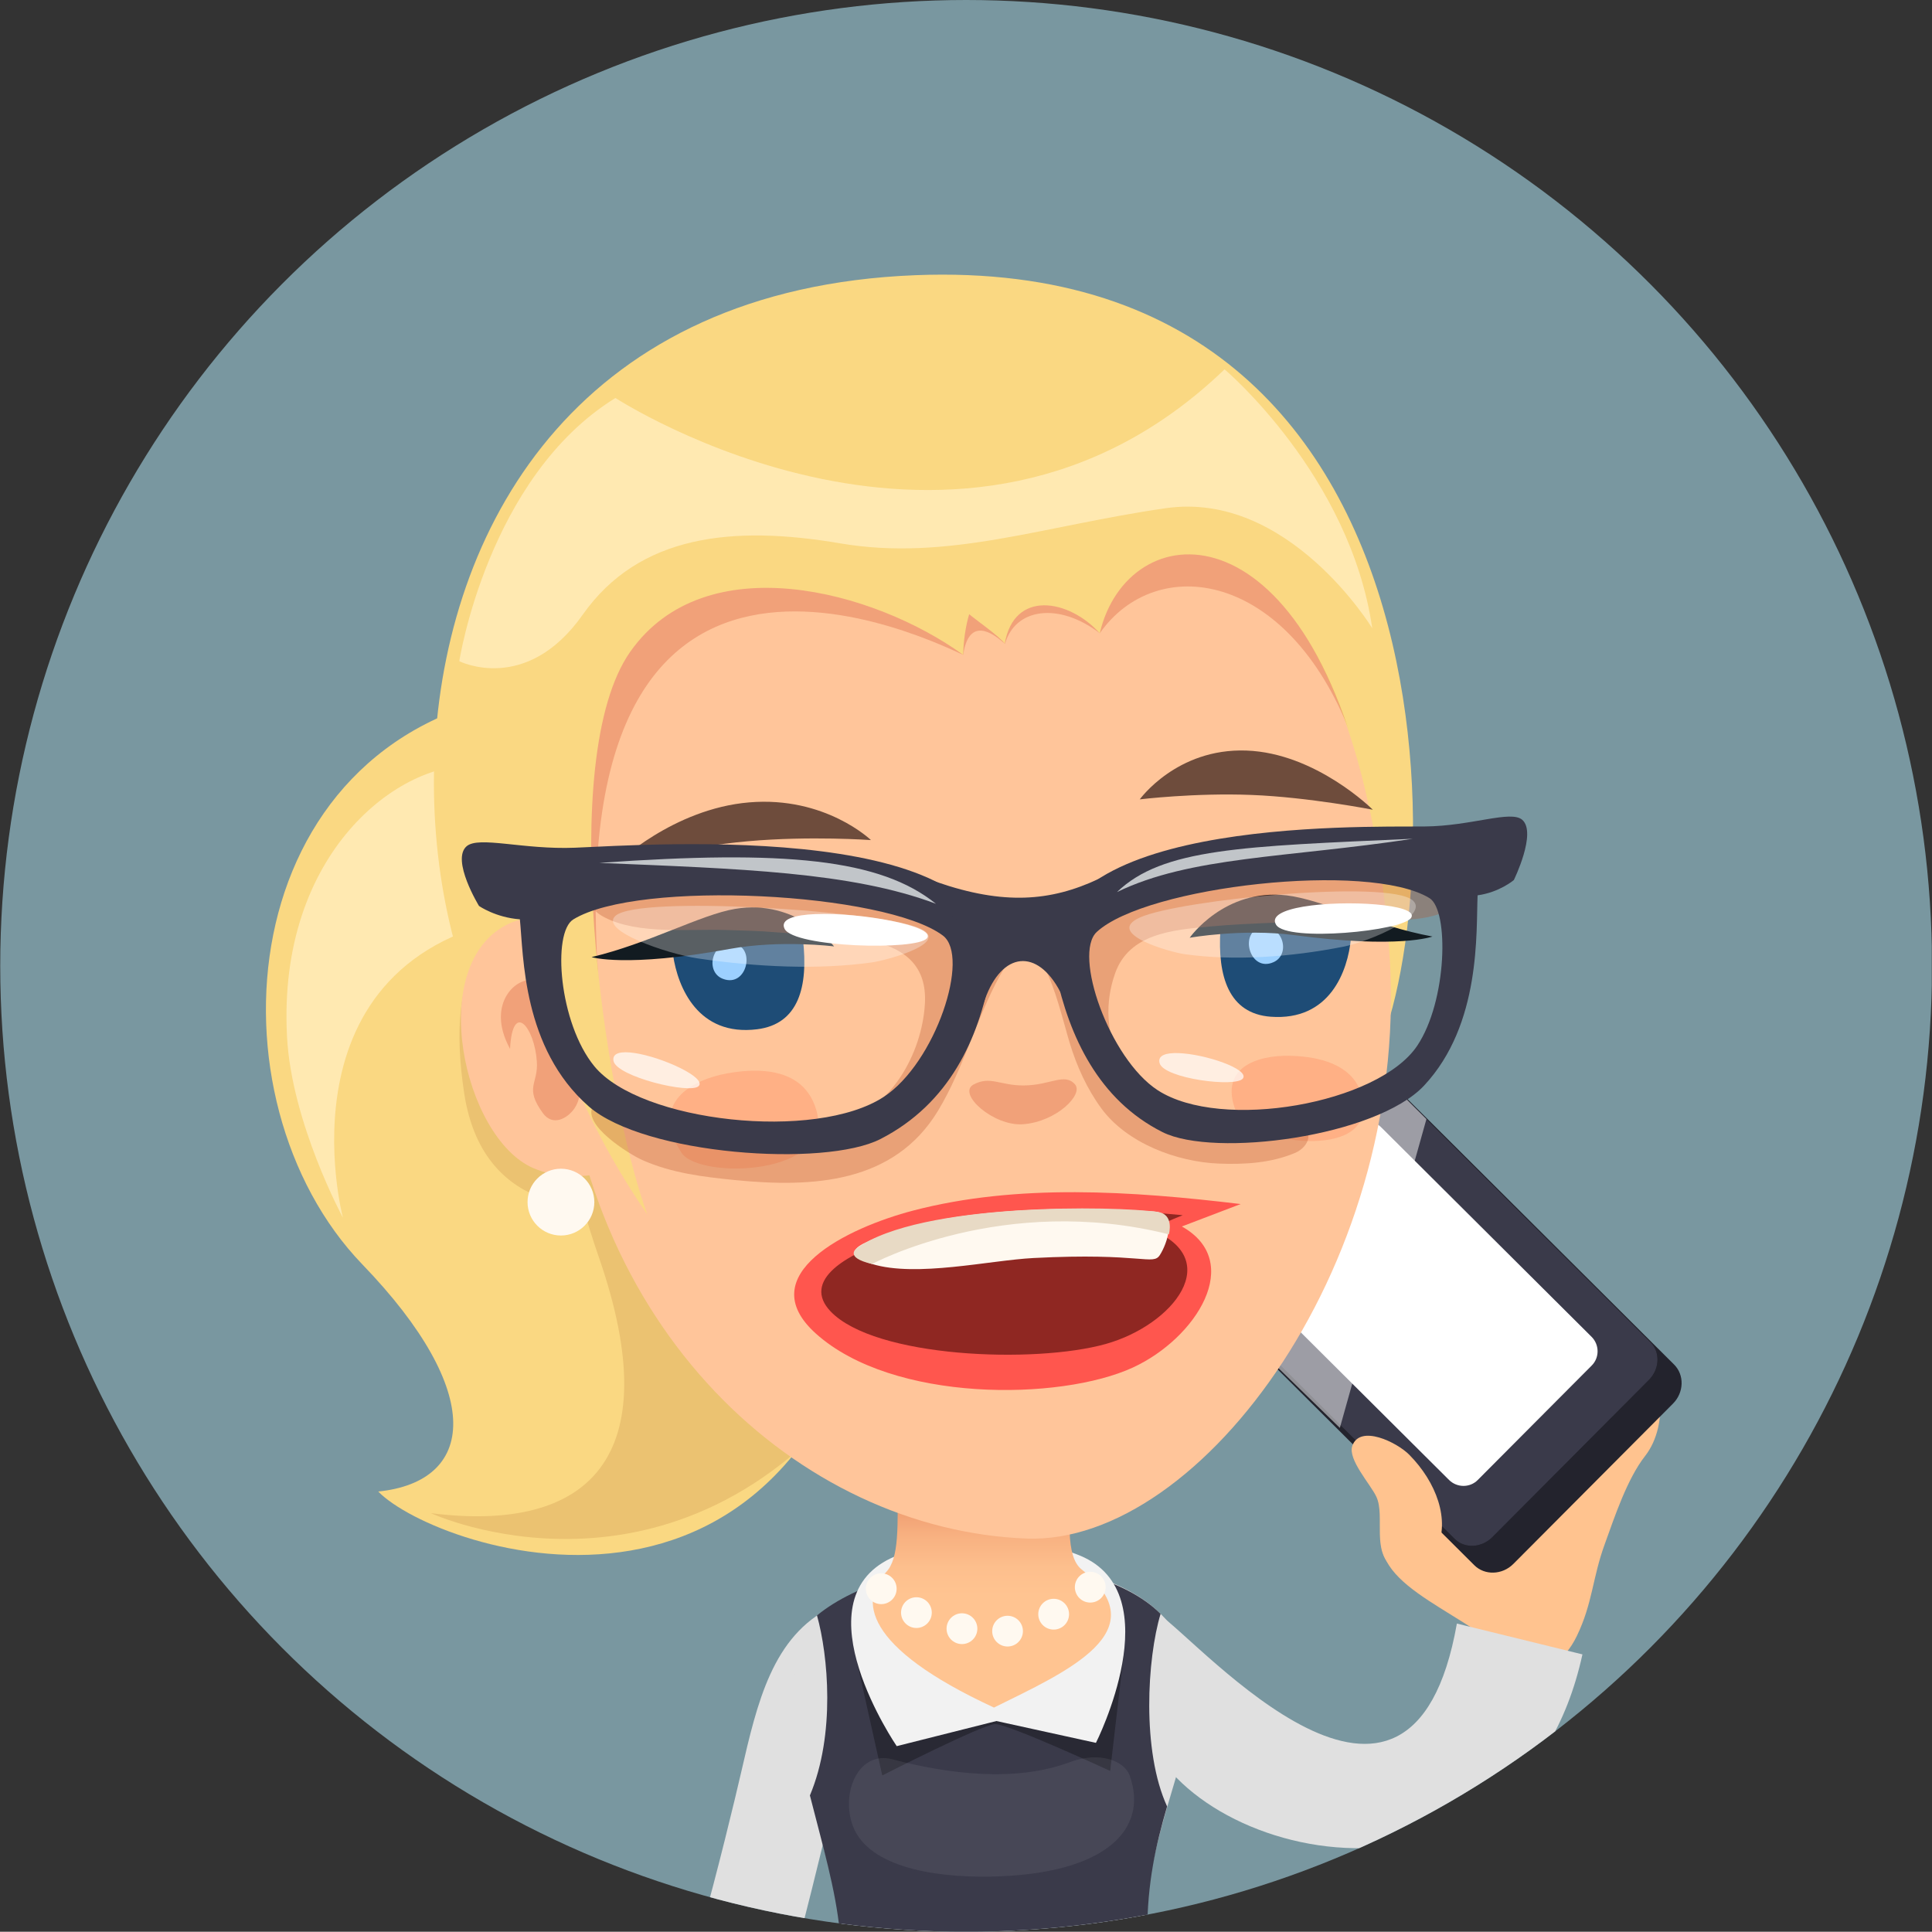 <?xml version="1.0" encoding="iso-8859-1"?>
<!-- Generator: Adobe Illustrator 16.0.0, SVG Export Plug-In . SVG Version: 6.00 Build 0)  -->
<!DOCTYPE svg PUBLIC "-//W3C//DTD SVG 1.1//EN" "http://www.w3.org/Graphics/SVG/1.1/DTD/svg11.dtd">
<svg version="1.1" xmlns="http://www.w3.org/2000/svg" xmlns:xlink="http://www.w3.org/1999/xlink" x="0px" y="0px"
	 width="66.008px" height="66px" viewBox="0 0 66.008 66" style="enable-background:new 0 0 66.008 66;" xml:space="preserve">
<rect x="0" y="0" width="66.008" height="66" fill="#333333" stroke="none"/>
<g id="Layer_43">
	<g>
		<defs>
			<circle id="SVGID_1_" cx="33.008" cy="33" r="33"/>
		</defs>
		<clipPath id="SVGID_2_">
			<use xlink:href="#SVGID_1_"  style="overflow:visible;"/>
		</clipPath>
		<rect style="clip-path:url(#SVGID_2_);fill:#7997A0;" width="66" height="65.998"/>
		<path style="clip-path:url(#SVGID_2_);fill:#E0E0E0;" d="M29.912,57.74l-1.492-2.839c-2.025,0.994-2.547,3.257-3.099,5.655
			c-0.199,0.869-0.807,3.39-1.383,5.441h3.433c0.482-1.873,1.013-4.083,1.166-4.75C28.898,59.677,29.273,58.054,29.912,57.74z"/>
		<path style="clip-path:url(#SVGID_2_);fill:#FFC38F;" d="M48.165,50.482c-2.389,2.908,0.013,3.738,2.298,5.25
			c1.142,0.754,2.494,2.066,3.417,0.149c0.53-1.101,0.53-1.979,0.942-3.11c0.344-0.95,0.77-2.242,1.383-3.025
			C57.89,47.596,55.561,41.484,48.165,50.482z"/>
		<path style="clip-path:url(#SVGID_2_);fill:#23232D;" d="M47.438,36.904c-0.357-0.355-0.955-0.336-1.331,0.041l-5.46,5.482
			c-0.376,0.378-0.392,0.978-0.036,1.332l9.759,9.717c0.355,0.354,0.955,0.336,1.333-0.042l5.458-5.481
			c0.375-0.378,0.392-0.978,0.036-1.332L47.438,36.904z"/>
		<path style="clip-path:url(#SVGID_2_);fill:#141418;" d="M47.082,36.59c-0.341-0.339-0.919-0.313-1.288,0.058l-5.35,5.372
			c-0.368,0.371-0.394,0.95-0.052,1.289l9.307,9.268c0.34,0.338,0.918,0.312,1.289-0.06l5.348-5.371
			c0.369-0.371,0.394-0.95,0.053-1.289L47.082,36.59z"/>
		<path style="clip-path:url(#SVGID_2_);fill:#3A3A4A;" d="M47.082,36.59c-0.341-0.339-0.919-0.313-1.288,0.058l-5.35,5.372
			c-0.368,0.371-0.394,0.95-0.052,1.289l9.307,9.268c0.34,0.338,0.918,0.312,1.289-0.06l5.348-5.371
			c0.369-0.371,0.394-0.95,0.053-1.289L47.082,36.59z"/>
		<path style="clip-path:url(#SVGID_2_);fill:#FFFFFF;" d="M47.183,38.509c-0.272-0.271-0.714-0.273-0.981-0.005l-3.899,3.916
			c-0.267,0.269-0.263,0.709,0.01,0.981l7.193,7.161c0.272,0.271,0.714,0.273,0.98,0.005l3.899-3.916
			c0.267-0.269,0.263-0.71-0.01-0.98L47.183,38.509z"/>
		<path style="opacity:0.5;clip-path:url(#SVGID_2_);fill:#FFFFFF;" d="M45.794,36.647l-5.35,5.372
			c-0.368,0.371-0.176,1.401,0.166,1.74l5.167,5.026l2.958-10.551l-1.653-1.646C46.741,36.251,46.163,36.277,45.794,36.647z"/>
		<path style="clip-path:url(#SVGID_2_);fill:#FFC38F;" d="M46.203,49.396c-0.165,0.467,0.631,1.325,0.823,1.745
			c0.31,0.672-0.199,1.918,0.61,2.442c0.655,0.426,1.187-0.079,1.444-0.637c0.477-1.021-0.011-2.313-0.932-3.244
			C47.724,49.274,46.467,48.66,46.203,49.396z"/>
		<path style="clip-path:url(#SVGID_2_);fill:#E0E0E0;" d="M39.609,55.164c-0.504-0.342-0.868,2.549-0.515,3.775
			c1.321,4.593,12.814,7.425,14.971-2.416l-4.29-1.053C48.193,64.407,41.035,56.133,39.609,55.164z"/>
		<path style="clip-path:url(#SVGID_2_);fill:#E0E0E0;" d="M39.68,55.164c-2.4-2.433-8.704-2.244-11.341-0.175
			c-2.715,2.131-0.122,7.188,0.458,11.009h10.281C39.319,60.965,42.339,57.856,39.68,55.164z"/>
		<path style="clip-path:url(#SVGID_2_);fill:#3A3A4A;" d="M39.875,61.719c-0.873-1.897-0.681-5.063-0.223-6.581
			c-2.41-2.393-8.995-2.191-11.739,0.054c0.38,1.359,0.637,4.059-0.242,6.15c0.437,1.721,0.878,3.211,1.021,4.656h10.504
			C39.201,64.335,39.481,63.067,39.875,61.719z"/>
		<path style="opacity:0.3;clip-path:url(#SVGID_2_);" d="M29.266,56.718l0.877,3.941c0,0,3.438-1.754,3.861-1.754
			c0.463,0,3.926,1.6,3.926,1.6l0.471-4.06c0,0-3.633,2.249-4.384,2.252C33.459,58.699,29.266,56.718,29.266,56.718z"/>
		<path style="clip-path:url(#SVGID_2_);fill:#F2F2F2;" d="M36.913,53.154c-1.749-0.735-4.85-0.686-6.474,0.083
			c-3.169,1.501,0.198,6.421,0.198,6.421l3.407-0.858l3.399,0.746C37.444,59.546,40.016,54.457,36.913,53.154z"/>
		<linearGradient id="SVGID_3_" gradientUnits="userSpaceOnUse" x1="33.887" y1="51.288" x2="33.887" y2="54.499">
			<stop  offset="0" style="stop-color:#EE996D"/>
			<stop  offset="0.016" style="stop-color:#EE9A6E"/>
			<stop  offset="0.373" style="stop-color:#F8B181"/>
			<stop  offset="0.709" style="stop-color:#FDBF8D"/>
			<stop  offset="1" style="stop-color:#FFC491"/>
		</linearGradient>
		<path style="clip-path:url(#SVGID_2_);fill:url(#SVGID_3_);" d="M36.952,53.619c-0.554-0.441-0.42-1.801-0.331-3.376
			c0.206-3.57-5.96-3.703-5.953,0.193c0.002,1.728,0.063,2.809-0.4,3.284c-0.896,0.921-0.813,2.538,3.692,4.62
			C36.418,57.123,39.612,55.737,36.952,53.619z"/>
		<circle style="clip-path:url(#SVGID_2_);fill:#FFF9F0;" cx="30.108" cy="54.28" r="0.526"/>
		<circle style="clip-path:url(#SVGID_2_);fill:#FFF9F0;" cx="31.31" cy="55.096" r="0.525"/>
		<circle style="clip-path:url(#SVGID_2_);fill:#FFF9F0;" cx="32.866" cy="55.645" r="0.526"/>
		<circle style="clip-path:url(#SVGID_2_);fill:#FFF9F0;" cx="34.424" cy="55.729" r="0.525"/>
		<circle style="clip-path:url(#SVGID_2_);fill:#FFF9F0;" cx="37.249" cy="54.227" r="0.526"/>
		<circle style="clip-path:url(#SVGID_2_);fill:#FFF9F0;" cx="35.999" cy="55.15" r="0.526"/>
		<path style="opacity:0.07;clip-path:url(#SVGID_2_);fill:#FFFFFF;" d="M36.563,60.201c-1.874,0.701-4.154,0.41-6.077-0.094
			c-1.104-0.291-1.728,1.03-1.389,2.158c0.449,1.497,2.742,1.886,4.741,1.85c3.942-0.07,5.421-1.617,4.755-3.459
			C38.416,60.163,37.572,59.825,36.563,60.201z"/>
		<path style="clip-path:url(#SVGID_2_);fill:#FAD882;" d="M17.863,23.668c-10.011,1.616-10.901,13.913-5.484,19.53
			c4.244,4.399,3.856,7.421,0.544,7.761c1.983,2.05,15.199,6.604,17.397-9.825C32.518,24.707,22.656,22.893,17.863,23.668z"/>
		<path style="clip-path:url(#SVGID_2_);fill:#FFE9B1;" d="M16.272,26.161c-2.584-0.188-6.8,2.938-6.466,9.252
			c0.152,2.941,1.91,6.19,1.91,6.19s-2.439-9.21,6.605-10.37C28.249,29.961,16.272,26.161,16.272,26.161z"/>
		<path style="clip-path:url(#SVGID_2_);fill:#EBC271;" d="M24.304,33.326c-1.947,1.486-7.191-0.036-3.836,9.65
			c2.371,6.85-0.368,9.403-5.748,8.722c0,0,8.323,3.854,14.78-4.54C36.523,38.031,33.07,26.643,24.304,33.326z"/>
		<path style="clip-path:url(#SVGID_2_);fill:#EBC271;" d="M18.67,31.555c-1.925-0.149-3.49,1.328-2.811,5.795
			c0.676,4.465,4.833,3.815,4.833,3.815S20.593,31.704,18.67,31.555z"/>
		<path style="clip-path:url(#SVGID_2_);fill:#FAD882;" d="M31.271,9.402c-22.702,0.903-18.229,31.494-8.414,30.271
			c5.015-0.625,3.682-6.459,8.577-7.694c2.403-0.607,4.907-0.651,7.372-0.531c2.395,0.117,6.733,6.724,7.853,5.203
			C49.33,33.026,51.146,8.611,31.271,9.402z"/>
		<path style="clip-path:url(#SVGID_2_);fill:#FFC59A;" d="M32.415,16.093c-10.494,0.594-13.771,7.852-13.239,18.573
			c0.531,10.725,8.137,17.614,15.905,17.9c5.965,0.22,13.243-9.563,12.37-20.266C46.59,21.743,42.507,15.522,32.415,16.093z"/>
		<path style="opacity:0.3;clip-path:url(#SVGID_2_);fill:#D14F2E;" d="M32.624,20.525c-0.896,0.264,0.283,1.847,0.283,1.847
			c0.169-1.109,0.78-0.96,1.42-0.38C34.327,21.992,33.523,20.26,32.624,20.525z"/>
		<path style="opacity:0.3;clip-path:url(#SVGID_2_);fill:#D14F2E;" d="M35.523,19.737c-1.811-0.009-1.188,2.267-1.188,2.267
			c0.345-1.232,1.839-1.438,3.239-0.369C37.574,21.635,37.336,19.745,35.523,19.737z"/>
		<path style="opacity:0.3;clip-path:url(#SVGID_2_);fill:#D14F2E;" d="M24.005,18.229c-7.913,3.32-3.165,18.72-3.165,18.72
			c-3.197-21.756,10.33-15.379,12.067-14.576C31.376,20.018,29.603,15.88,24.005,18.229z"/>
		<path style="opacity:0.3;clip-path:url(#SVGID_2_);fill:#D14F2E;" d="M40.184,16.023c-2.053,0.198-2.683,4.143-2.609,5.611
			c1.922-2.743,6.403-2.175,8.574,3.45C46.179,22.815,43.031,15.751,40.184,16.023z"/>
		<path style="clip-path:url(#SVGID_2_);fill:#FFC59A;" d="M17.377,31.562c-2.862,1.363-1.548,7.316,0.845,8.348
			c0.769,0.331,1.572,0.322,2.345,0.186c0.015-0.035,0.028-0.07,0.044-0.107c0.327-0.813-0.395-4.785-0.592-5.603
			C19.519,32.329,18.751,30.907,17.377,31.562z"/>
		<path style="opacity:0.3;clip-path:url(#SVGID_2_);fill:#D14F2E;" d="M18.354,33.538c-0.594-0.304-1.815,0.688-0.928,2.295
			c0.088-1.665,0.836-0.729,0.915,0.426c0.058,0.776-0.438,0.882,0.203,1.767c0.345,0.479,0.854,0.179,1.085-0.16
			C20.355,36.797,19.079,33.909,18.354,33.538z"/>
		<path style="clip-path:url(#SVGID_2_);fill:#FAD882;" d="M28.875,10.854c-10.464,2.307-15.333,18.184-6.763,30.632
			c-1.502-4.141-3.132-15.583-0.58-19.217c2.563-3.646,8.323-2.103,11.375,0.103c0.012-0.469,0.078-0.957,0.206-1.388
			c0.114,0.109,1.069,0.779,1.214,1.008c0.318-1.856,2.197-1.521,3.247-0.357c0.959-4.077,6.986-4.547,9.193,5.878
			c0.245,1.162,0.071-4.534-0.162-5.708C45.514,16.352,38.617,8.707,28.875,10.854z"/>
		<path style="clip-path:url(#SVGID_2_);fill:#FFE9B1;" d="M41.838,12.618c-8.998,8.67-20.811,0.979-20.811,0.979
			c-4.362,2.693-5.335,8.993-5.335,8.993s2.283,1.153,4.215-1.586c1.93-2.74,5.137-3.064,8.798-2.44s6.927-0.597,11.125-1.201
			c4.193-0.604,7.054,4.103,7.054,4.103C46.127,16.243,41.838,12.618,41.838,12.618z"/>
		<circle style="clip-path:url(#SVGID_2_);fill:#FFF9F0;" cx="19.165" cy="41.071" r="1.141"/>
		<path style="clip-path:url(#SVGID_2_);fill:#FFB085;" d="M46.4,37.104c-0.437-0.842-1.552-1.019-2.36-1.033
			c-1.058-0.017-2.51,0.39-1.748,2.051c0.405,0.885,4.545,1.568,4.278-0.468C46.543,37.444,46.482,37.262,46.4,37.104z"/>
		<path style="clip-path:url(#SVGID_2_);fill:#FFB085;" d="M27.604,37.33c-0.628-0.862-1.88-0.818-2.768-0.656
			c-1.16,0.208-2.677,0.989-1.55,2.713c0.601,0.92,5.257,0.792,4.603-1.466C27.819,37.688,27.724,37.493,27.604,37.33z"/>
		<path style="opacity:0.3;clip-path:url(#SVGID_2_);fill:#D14F2E;" d="M34.978,37.085c-0.819,0.005-1.15-0.34-1.72-0.029
			c-0.565,0.313,0.69,1.433,1.7,1.354c1.146-0.088,2.075-1.024,1.768-1.365C36.368,36.643,35.886,37.081,34.978,37.085z"/>
		<path style="clip-path:url(#SVGID_2_);fill:#6E4C3C;" d="M38.941,27.311c0,0,1.883-0.229,3.826-0.151
			c1.944,0.076,4.137,0.505,4.137,0.505s-1.942-1.939-4.323-2.022C40.2,25.558,38.941,27.311,38.941,27.311z"/>
		<path style="clip-path:url(#SVGID_2_);fill:#6E4C3C;" d="M25.594,27.414c-2.603,0.22-4.545,2.101-4.545,2.101
			s2.382-0.587,4.508-0.774c2.127-0.189,4.2-0.039,4.2-0.039S28.197,27.194,25.594,27.414z"/>
		<path style="clip-path:url(#SVGID_2_);fill:#1E4C76;" d="M41.697,31.751c-0.106,1.616,0.288,2.88,1.717,2.986
			c2.021,0.15,2.636-1.558,2.742-2.675C45.236,31.668,43.187,31.51,41.697,31.751z"/>
		<path style="clip-path:url(#SVGID_2_);fill:#9CD0FF;" d="M43.118,31.688c-0.806,0.109-0.437,1.554,0.391,1.186
			C44.107,32.609,43.835,31.593,43.118,31.688z"/>
		<path style="clip-path:url(#SVGID_2_);fill:#121B21;" d="M40.646,32.039c0,0,1.81-0.322,3.576-0.089
			c3.581,0.476,4.718,0.047,4.718,0.047c-1.942-0.357-3.813-1.27-4.978-1.405C41.833,30.342,40.646,32.039,40.646,32.039z"/>
		<path style="clip-path:url(#SVGID_2_);fill:#1E4C76;" d="M22.995,32.626c0.162,1.114,0.858,2.789,2.869,2.54
			c1.424-0.176,1.756-1.457,1.57-3.068C25.934,31.93,23.895,32.187,22.995,32.626z"/>
		<path style="clip-path:url(#SVGID_2_);fill:#9CD0FF;" d="M25.03,32.239c-0.722-0.061-0.943,0.968-0.335,1.202
			C25.54,33.769,25.841,32.309,25.03,32.239z"/>
		<path style="clip-path:url(#SVGID_2_);fill:#121B21;" d="M25.115,31.053c-1.157,0.191-2.98,1.194-4.903,1.646
			c0,0,1.154,0.372,4.712-0.277c1.75-0.32,3.573-0.087,3.573-0.087S27.229,30.698,25.115,31.053z"/>
		<path style="opacity:0.8;clip-path:url(#SVGID_2_);fill:#FF3B3B;" d="M31.21,41.357c-2.267,0.59-5.563,2.202-3.337,4.204
			c2.632,2.366,8.354,2.305,10.836,1.16c2.163-0.999,3.815-3.616,1.67-4.818l2.008-0.766C38.668,40.691,34.768,40.43,31.21,41.357z"
			/>
		<path style="clip-path:url(#SVGID_2_);fill:#8F2722;" d="M39.277,41.991c0.3-0.104,0.718-0.313,1.132-0.473
			c-6.718-0.683-13.962,1.257-12.032,3.286c1.505,1.584,6.965,1.796,9.398,1.115C40.093,45.271,41.887,42.997,39.277,41.991z"/>
		<path style="clip-path:url(#SVGID_2_);fill:#FFF9F0;" d="M39.423,41.39c-3.305-0.221-7.568-0.085-9.925,1.1
			c-0.477,0.239-0.373,0.49,0.299,0.696c1.516,0.462,4.007-0.127,5.515-0.205c3.714-0.193,4.077,0.272,4.317-0.104
			C39.878,42.487,40.25,41.443,39.423,41.39z"/>
		<path style="clip-path:url(#SVGID_2_);fill:#E8DAC5;" d="M39.536,41.406c-1.394-0.205-8.083-0.33-10.266,1.241
			c0,0-0.449,0.314,0.526,0.538c0,0,4.494-2.429,10.138-1.013C39.935,42.173,40.138,41.47,39.536,41.406z"/>
		<path style="opacity:0.3;clip-path:url(#SVGID_2_);fill:#B54D26;" d="M45.208,28.801c-1.426,0.084-2.844,0.313-4.225,0.688
			c-1.177,0.318-2.563,0.469-3.646,1.04c-0.998,0.528-1.417,0.87-2.626,0.827c-2.165-0.074-3.997-1.41-6.159-1.62
			c-2.252-0.22-4.556-0.469-6.77,0.157c-0.575,0.164-2.315,0.835-1.133,1.446c1.152,0.598,2.873,0.395,4.132,0.435
			c0.581,0.018,1.166,0.028,1.746,0.079c2.059,0.175,5.221-0.131,5.073,2.438c-0.102,1.765-1.225,3.582-2.654,3.924
			c-1.372,0.327-2.842,0.459-4.232,0.462c-1.066,0.004-2.095-0.196-3.067-0.639c-0.276-0.126-1.104-0.645-1.369-0.271
			c-0.45,0.634,1.23,1.674,1.67,1.868c1.004,0.445,2.069,0.574,3.156,0.682c2.685,0.269,5.445,0.108,6.944-2.367
			c0.868-1.436,1.297-3.12,2.101-4.593c1.316-2.41,1.966,0.845,2.396,2.269c0.242,0.8,0.592,1.574,1.086,2.247
			c0.875,1.188,2.584,1.825,4.009,1.882c0.88,0.035,1.778-0.018,2.601-0.362c0.495-0.21,0.692-0.788,0.095-1.009
			c-0.361-0.134-0.937-0.03-1.314-0.044c-0.551-0.018-1.115-0.021-1.659-0.121c-0.697-0.125-1.4-0.407-1.992-0.836
			c-0.415-0.298-0.773-0.669-1.04-1.106c-0.55-0.911-0.584-2.029-0.233-3.021c0.482-1.365,1.977-1.483,3.215-1.599
			c1.5-0.141,3.02-0.123,4.514-0.271c0.664-0.066,1.328,0.019,1.993,0.036c0.856,0.022,2.701-0.264,1.678-1.497
			C48.507,28.732,46.594,28.719,45.208,28.801z"/>
		<path style="clip-path:url(#SVGID_2_);fill:#3A3A4A;" d="M19.643,28.963c-1.771,0.071-3.284-0.409-3.701-0.05
			c-0.538,0.469,0.424,2.04,0.424,2.04s0.567,0.395,1.396,0.456c0.126,1.229,0.083,4.406,2.356,6.394
			c1.899,1.659,8.058,2.092,9.965,1.112c2.361-1.211,3.354-3.433,3.754-5.618C34.821,27.94,22.14,28.862,19.643,28.963z
			 M30.197,37.473c-2.329,1.53-8.317,0.868-9.889-1.041c-1.212-1.475-1.449-4.573-0.72-5.02c2.231-1.37,10.663-0.921,12.625,0.551
			C33.164,32.676,31.963,36.312,30.197,37.473z"/>
		<path style="clip-path:url(#SVGID_2_);fill:#3A3A4A;" d="M48.672,28.237c-2.257,0.021-13.739-0.293-12.603,5.01
			c0.464,2.165,1.463,4.334,3.65,5.433c1.766,0.885,7.302,0.156,8.935-1.59c1.96-2.095,1.774-5.268,1.829-6.501
			c0.745-0.101,1.238-0.521,1.238-0.521s0.794-1.617,0.287-2.059C51.616,27.67,50.272,28.224,48.672,28.237z M48.42,35.729
			c-1.327,1.982-6.699,2.932-8.871,1.516c-1.646-1.075-2.9-4.649-2.075-5.407c1.698-1.564,9.284-2.418,11.361-1.156
			C49.515,31.092,49.445,34.199,48.42,35.729z"/>
		<path style="opacity:0.3;clip-path:url(#SVGID_2_);fill:#FFFFFF;" d="M38.954,31.343c-1.246,0.552,1.03,1.19,1.519,1.257
			c1.695,0.237,3.611,0.1,5.41-0.253c0.946-0.186,2.973-1.068,2.384-1.585C47.438,30.04,40.328,30.736,38.954,31.343z"/>
		<path style="clip-path:url(#SVGID_2_);fill:#FFFFFF;" d="M44.53,30.976c-0.677,0.115-1.119,0.318-0.93,0.621
			c0.375,0.597,4.353,0.214,4.618-0.248C48.479,30.894,45.972,30.733,44.53,30.976z"/>
		<path style="opacity:0.7;clip-path:url(#SVGID_2_);fill:#FFFFFF;" d="M40.265,35.98c-0.427-0.016-0.723,0.076-0.646,0.344
			c0.149,0.528,2.625,0.843,2.848,0.52C42.684,36.525,41.174,36.011,40.265,35.98z"/>
		<path style="opacity:0.7;clip-path:url(#SVGID_2_);fill:#FFFFFF;" d="M21.682,35.977c-0.446-0.067-0.767-0.013-0.723,0.263
			c0.089,0.542,2.64,1.159,2.913,0.865C24.142,36.815,22.629,36.119,21.682,35.977z"/>
		<path style="opacity:0.3;clip-path:url(#SVGID_2_);fill:#FFFFFF;" d="M31.275,31.658c-1.585-0.55-9.441-1.073-10.244-0.371
			c-0.576,0.504,1.759,1.301,2.817,1.459c2.013,0.297,4.122,0.391,5.941,0.135C30.313,32.809,32.71,32.157,31.275,31.658z"/>
		<path style="clip-path:url(#SVGID_2_);fill:#FFFFFF;" d="M27.859,31.23c-0.723,0.03-1.213,0.177-1.054,0.502
			c0.313,0.639,4.526,0.752,4.865,0.323C32.003,31.639,29.397,31.168,27.859,31.23z"/>
		<path style="clip-path:url(#SVGID_2_);fill:#3A3A4A;" d="M37.529,30.032c-1.635,0.765-3.231,0.896-5.522,0.104
			c-1.73-0.597,0.915,1.115,1.125,2.008c0.208,0.896-0.067,3.635,0.519,1.999c0.586-1.638,1.79-1.752,2.572-0.259
			c0.784,1.493,0.692-2.512,1.001-2.881C37.533,30.637,39.164,29.266,37.529,30.032z"/>
		<path style="clip-path:url(#SVGID_2_);fill:#C1C5C9;" d="M20.477,29.481c4.782,0.201,8.603,0.307,11.499,1.397
			C30.08,29.347,26.836,29.031,20.477,29.481z"/>
		<path style="clip-path:url(#SVGID_2_);fill:#C1C5C9;" d="M48.271,28.657c-5.831,0.26-8.551,0.324-10.109,1.821
			C40.678,29.257,43.943,29.313,48.271,28.657z"/>
	</g>
</g>
<g id="Layer_1">
</g>
</svg>
